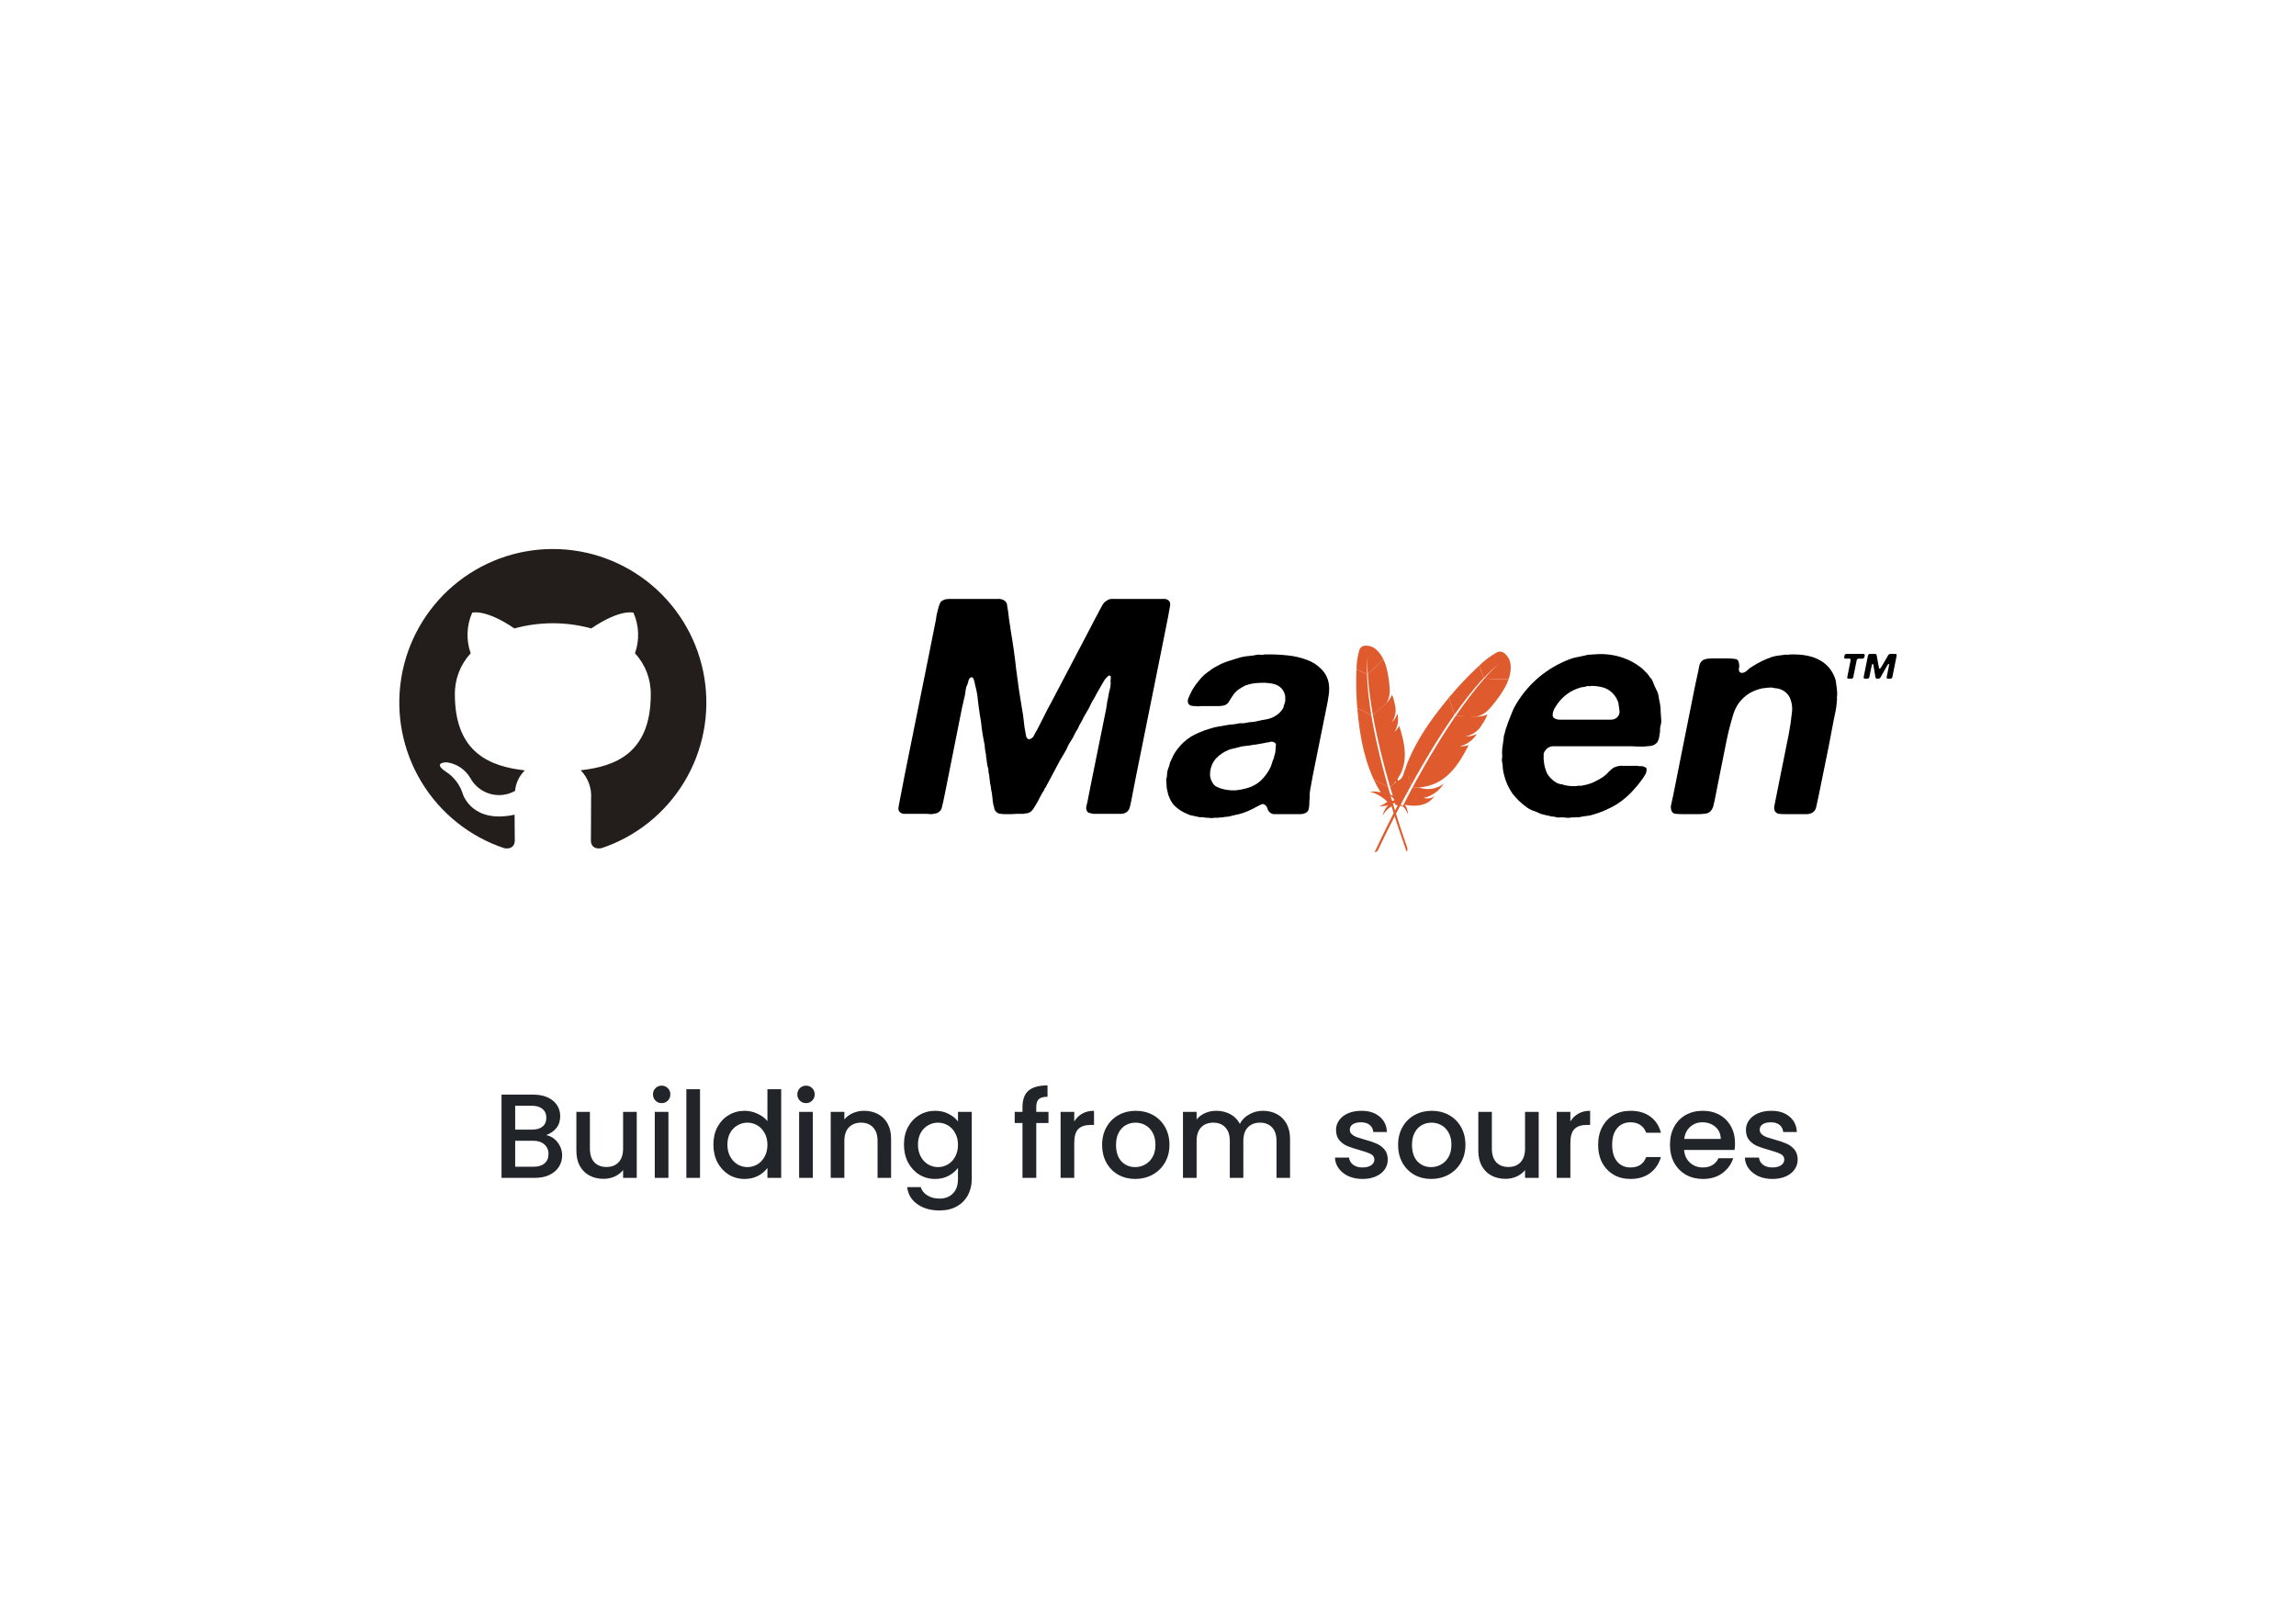 <svg width="230" height="160" viewBox="0 0 230 160" fill="none" xmlns="http://www.w3.org/2000/svg">
<g filter="url(#filter0_d)">
<rect x="20" y="10" width="190" height="120" rx="4" fill="none"/>
<path d="M54.704 103.716C55.152 103.796 55.532 104.032 55.844 104.424C56.156 104.816 56.312 105.26 56.312 105.756C56.312 106.18 56.2 106.564 55.976 106.908C55.76 107.244 55.444 107.512 55.028 107.712C54.612 107.904 54.128 108 53.576 108H50.24V99.66H53.42C53.988 99.66 54.476 99.756 54.884 99.948C55.292 100.14 55.6 100.4 55.808 100.728C56.016 101.048 56.12 101.408 56.12 101.808C56.12 102.288 55.992 102.688 55.736 103.008C55.48 103.328 55.136 103.564 54.704 103.716ZM51.608 103.164H53.3C53.748 103.164 54.096 103.064 54.344 102.864C54.6 102.656 54.728 102.36 54.728 101.976C54.728 101.6 54.6 101.308 54.344 101.1C54.096 100.884 53.748 100.776 53.3 100.776H51.608V103.164ZM53.456 106.884C53.92 106.884 54.284 106.772 54.548 106.548C54.812 106.324 54.944 106.012 54.944 105.612C54.944 105.204 54.804 104.88 54.524 104.64C54.244 104.4 53.872 104.28 53.408 104.28H51.608V106.884H53.456ZM63.786 101.388V108H62.418V107.22C62.202 107.492 61.918 107.708 61.566 107.868C61.222 108.02 60.854 108.096 60.462 108.096C59.942 108.096 59.474 107.988 59.058 107.772C58.65 107.556 58.326 107.236 58.086 106.812C57.854 106.388 57.738 105.876 57.738 105.276V101.388H59.094V105.072C59.094 105.664 59.242 106.12 59.538 106.44C59.834 106.752 60.238 106.908 60.75 106.908C61.262 106.908 61.666 106.752 61.962 106.44C62.266 106.12 62.418 105.664 62.418 105.072V101.388H63.786ZM66.287 100.512C66.039 100.512 65.831 100.428 65.663 100.26C65.495 100.092 65.411 99.884 65.411 99.636C65.411 99.388 65.495 99.18 65.663 99.012C65.831 98.844 66.039 98.76 66.287 98.76C66.527 98.76 66.731 98.844 66.899 99.012C67.067 99.18 67.151 99.388 67.151 99.636C67.151 99.884 67.067 100.092 66.899 100.26C66.731 100.428 66.527 100.512 66.287 100.512ZM66.959 101.388V108H65.591V101.388H66.959ZM70.124 99.12V108H68.755V99.12H70.124ZM71.463 104.664C71.463 104 71.6 103.412 71.871 102.9C72.151 102.388 72.528 101.992 72.999 101.712C73.48 101.424 74.011 101.28 74.596 101.28C75.028 101.28 75.451 101.376 75.868 101.568C76.291 101.752 76.627 102 76.876 102.312V99.12H78.255V108H76.876V107.004C76.651 107.324 76.34 107.588 75.939 107.796C75.547 108.004 75.096 108.108 74.584 108.108C74.007 108.108 73.48 107.964 72.999 107.676C72.528 107.38 72.151 106.972 71.871 106.452C71.6 105.924 71.463 105.328 71.463 104.664ZM76.876 104.688C76.876 104.232 76.779 103.836 76.588 103.5C76.403 103.164 76.159 102.908 75.856 102.732C75.552 102.556 75.224 102.468 74.871 102.468C74.519 102.468 74.192 102.556 73.888 102.732C73.584 102.9 73.335 103.152 73.144 103.488C72.96 103.816 72.868 104.208 72.868 104.664C72.868 105.12 72.96 105.52 73.144 105.864C73.335 106.208 73.584 106.472 73.888 106.656C74.2 106.832 74.528 106.92 74.871 106.92C75.224 106.92 75.552 106.832 75.856 106.656C76.159 106.48 76.403 106.224 76.588 105.888C76.779 105.544 76.876 105.144 76.876 104.688ZM80.748 100.512C80.5 100.512 80.292 100.428 80.124 100.26C79.956 100.092 79.872 99.884 79.872 99.636C79.872 99.388 79.956 99.18 80.124 99.012C80.292 98.844 80.5 98.76 80.748 98.76C80.988 98.76 81.192 98.844 81.36 99.012C81.528 99.18 81.612 99.388 81.612 99.636C81.612 99.884 81.528 100.092 81.36 100.26C81.192 100.428 80.988 100.512 80.748 100.512ZM81.42 101.388V108H80.052V101.388H81.42ZM86.552 101.28C87.072 101.28 87.536 101.388 87.944 101.604C88.36 101.82 88.684 102.14 88.916 102.564C89.148 102.988 89.264 103.5 89.264 104.1V108H87.908V104.304C87.908 103.712 87.76 103.26 87.464 102.948C87.168 102.628 86.764 102.468 86.252 102.468C85.74 102.468 85.332 102.628 85.028 102.948C84.732 103.26 84.584 103.712 84.584 104.304V108H83.216V101.388H84.584V102.144C84.808 101.872 85.092 101.66 85.436 101.508C85.788 101.356 86.16 101.28 86.552 101.28ZM93.673 101.28C94.185 101.28 94.637 101.384 95.029 101.592C95.429 101.792 95.741 102.044 95.965 102.348V101.388H97.345V108.108C97.345 108.716 97.217 109.256 96.961 109.728C96.705 110.208 96.333 110.584 95.845 110.856C95.365 111.128 94.789 111.264 94.117 111.264C93.221 111.264 92.477 111.052 91.885 110.628C91.293 110.212 90.957 109.644 90.877 108.924H92.233C92.337 109.268 92.557 109.544 92.893 109.752C93.237 109.968 93.645 110.076 94.117 110.076C94.669 110.076 95.113 109.908 95.449 109.572C95.793 109.236 95.965 108.748 95.965 108.108V107.004C95.733 107.316 95.417 107.58 95.017 107.796C94.625 108.004 94.177 108.108 93.673 108.108C93.097 108.108 92.569 107.964 92.089 107.676C91.617 107.38 91.241 106.972 90.961 106.452C90.689 105.924 90.553 105.328 90.553 104.664C90.553 104 90.689 103.412 90.961 102.9C91.241 102.388 91.617 101.992 92.089 101.712C92.569 101.424 93.097 101.28 93.673 101.28ZM95.965 104.688C95.965 104.232 95.869 103.836 95.677 103.5C95.493 103.164 95.249 102.908 94.945 102.732C94.641 102.556 94.313 102.468 93.961 102.468C93.609 102.468 93.281 102.556 92.977 102.732C92.673 102.9 92.425 103.152 92.233 103.488C92.049 103.816 91.957 104.208 91.957 104.664C91.957 105.12 92.049 105.52 92.233 105.864C92.425 106.208 92.673 106.472 92.977 106.656C93.289 106.832 93.617 106.92 93.961 106.92C94.313 106.92 94.641 106.832 94.945 106.656C95.249 106.48 95.493 106.224 95.677 105.888C95.869 105.544 95.965 105.144 95.965 104.688ZM105.031 102.504H103.807V108H102.427V102.504H101.647V101.388H102.427V100.92C102.427 100.16 102.627 99.608 103.027 99.264C103.435 98.912 104.071 98.736 104.935 98.736V99.876C104.519 99.876 104.227 99.956 104.059 100.116C103.891 100.268 103.807 100.536 103.807 100.92V101.388H105.031V102.504ZM107.612 102.348C107.812 102.012 108.076 101.752 108.404 101.568C108.74 101.376 109.136 101.28 109.592 101.28V102.696H109.244C108.708 102.696 108.3 102.832 108.02 103.104C107.748 103.376 107.612 103.848 107.612 104.52V108H106.244V101.388H107.612V102.348ZM113.717 108.108C113.093 108.108 112.529 107.968 112.025 107.688C111.521 107.4 111.125 107 110.837 106.488C110.549 105.968 110.405 105.368 110.405 104.688C110.405 104.016 110.553 103.42 110.849 102.9C111.145 102.38 111.549 101.98 112.061 101.7C112.573 101.42 113.145 101.28 113.777 101.28C114.409 101.28 114.981 101.42 115.493 101.7C116.005 101.98 116.409 102.38 116.705 102.9C117.001 103.42 117.149 104.016 117.149 104.688C117.149 105.36 116.997 105.956 116.693 106.476C116.389 106.996 115.973 107.4 115.445 107.688C114.925 107.968 114.349 108.108 113.717 108.108ZM113.717 106.92C114.069 106.92 114.397 106.836 114.701 106.668C115.013 106.5 115.265 106.248 115.457 105.912C115.649 105.576 115.745 105.168 115.745 104.688C115.745 104.208 115.653 103.804 115.469 103.476C115.285 103.14 115.041 102.888 114.737 102.72C114.433 102.552 114.105 102.468 113.753 102.468C113.401 102.468 113.073 102.552 112.769 102.72C112.473 102.888 112.237 103.14 112.061 103.476C111.885 103.804 111.797 104.208 111.797 104.688C111.797 105.4 111.977 105.952 112.337 106.344C112.705 106.728 113.165 106.92 113.717 106.92ZM126.506 101.28C127.026 101.28 127.49 101.388 127.898 101.604C128.314 101.82 128.638 102.14 128.87 102.564C129.11 102.988 129.23 103.5 129.23 104.1V108H127.874V104.304C127.874 103.712 127.726 103.26 127.43 102.948C127.134 102.628 126.73 102.468 126.218 102.468C125.706 102.468 125.298 102.628 124.994 102.948C124.698 103.26 124.55 103.712 124.55 104.304V108H123.194V104.304C123.194 103.712 123.046 103.26 122.75 102.948C122.454 102.628 122.05 102.468 121.538 102.468C121.026 102.468 120.618 102.628 120.314 102.948C120.018 103.26 119.87 103.712 119.87 104.304V108H118.502V101.388H119.87V102.144C120.094 101.872 120.378 101.66 120.722 101.508C121.066 101.356 121.434 101.28 121.826 101.28C122.354 101.28 122.826 101.392 123.242 101.616C123.658 101.84 123.978 102.164 124.202 102.588C124.402 102.188 124.714 101.872 125.138 101.64C125.562 101.4 126.018 101.28 126.506 101.28ZM136.488 108.108C135.968 108.108 135.5 108.016 135.084 107.832C134.676 107.64 134.352 107.384 134.112 107.064C133.872 106.736 133.744 106.372 133.728 105.972H135.144C135.168 106.252 135.3 106.488 135.54 106.68C135.788 106.864 136.096 106.956 136.464 106.956C136.848 106.956 137.144 106.884 137.352 106.74C137.568 106.588 137.676 106.396 137.676 106.164C137.676 105.916 137.556 105.732 137.316 105.612C137.084 105.492 136.712 105.36 136.2 105.216C135.704 105.08 135.3 104.948 134.988 104.82C134.676 104.692 134.404 104.496 134.172 104.232C133.948 103.968 133.836 103.62 133.836 103.188C133.836 102.836 133.94 102.516 134.148 102.228C134.356 101.932 134.652 101.7 135.036 101.532C135.428 101.364 135.876 101.28 136.38 101.28C137.132 101.28 137.736 101.472 138.192 101.856C138.656 102.232 138.904 102.748 138.936 103.404H137.568C137.544 103.108 137.424 102.872 137.208 102.696C136.992 102.52 136.7 102.432 136.332 102.432C135.972 102.432 135.696 102.5 135.504 102.636C135.312 102.772 135.216 102.952 135.216 103.176C135.216 103.352 135.28 103.5 135.408 103.62C135.536 103.74 135.692 103.836 135.876 103.908C136.06 103.972 136.332 104.056 136.692 104.16C137.172 104.288 137.564 104.42 137.868 104.556C138.18 104.684 138.448 104.876 138.672 105.132C138.896 105.388 139.012 105.728 139.02 106.152C139.02 106.528 138.916 106.864 138.708 107.16C138.5 107.456 138.204 107.688 137.82 107.856C137.444 108.024 137 108.108 136.488 108.108ZM143.366 108.108C142.742 108.108 142.178 107.968 141.674 107.688C141.17 107.4 140.774 107 140.486 106.488C140.198 105.968 140.054 105.368 140.054 104.688C140.054 104.016 140.202 103.42 140.498 102.9C140.794 102.38 141.198 101.98 141.71 101.7C142.222 101.42 142.794 101.28 143.426 101.28C144.058 101.28 144.63 101.42 145.142 101.7C145.654 101.98 146.058 102.38 146.354 102.9C146.65 103.42 146.798 104.016 146.798 104.688C146.798 105.36 146.646 105.956 146.342 106.476C146.038 106.996 145.622 107.4 145.094 107.688C144.574 107.968 143.998 108.108 143.366 108.108ZM143.366 106.92C143.718 106.92 144.046 106.836 144.35 106.668C144.662 106.5 144.914 106.248 145.106 105.912C145.298 105.576 145.394 105.168 145.394 104.688C145.394 104.208 145.302 103.804 145.118 103.476C144.934 103.14 144.69 102.888 144.386 102.72C144.082 102.552 143.754 102.468 143.402 102.468C143.05 102.468 142.722 102.552 142.418 102.72C142.122 102.888 141.886 103.14 141.71 103.476C141.534 103.804 141.446 104.208 141.446 104.688C141.446 105.4 141.626 105.952 141.986 106.344C142.354 106.728 142.814 106.92 143.366 106.92ZM154.138 101.388V108H152.77V107.22C152.554 107.492 152.27 107.708 151.918 107.868C151.574 108.02 151.206 108.096 150.814 108.096C150.294 108.096 149.826 107.988 149.41 107.772C149.002 107.556 148.678 107.236 148.438 106.812C148.206 106.388 148.09 105.876 148.09 105.276V101.388H149.446V105.072C149.446 105.664 149.594 106.12 149.89 106.44C150.186 106.752 150.59 106.908 151.102 106.908C151.614 106.908 152.018 106.752 152.314 106.44C152.618 106.12 152.77 105.664 152.77 105.072V101.388H154.138ZM157.311 102.348C157.511 102.012 157.775 101.752 158.103 101.568C158.439 101.376 158.835 101.28 159.291 101.28V102.696H158.943C158.407 102.696 157.999 102.832 157.719 103.104C157.447 103.376 157.311 103.848 157.311 104.52V108H155.943V101.388H157.311V102.348ZM160.092 104.688C160.092 104.008 160.228 103.412 160.5 102.9C160.78 102.38 161.164 101.98 161.652 101.7C162.14 101.42 162.7 101.28 163.332 101.28C164.132 101.28 164.792 101.472 165.312 101.856C165.84 102.232 166.196 102.772 166.38 103.476H164.904C164.784 103.148 164.592 102.892 164.328 102.708C164.064 102.524 163.732 102.432 163.332 102.432C162.772 102.432 162.324 102.632 161.988 103.032C161.66 103.424 161.496 103.976 161.496 104.688C161.496 105.4 161.66 105.956 161.988 106.356C162.324 106.756 162.772 106.956 163.332 106.956C164.124 106.956 164.648 106.608 164.904 105.912H166.38C166.188 106.584 165.828 107.12 165.3 107.52C164.772 107.912 164.116 108.108 163.332 108.108C162.7 108.108 162.14 107.968 161.652 107.688C161.164 107.4 160.78 107 160.5 106.488C160.228 105.968 160.092 105.368 160.092 104.688ZM173.804 104.532C173.804 104.78 173.788 105.004 173.756 105.204H168.704C168.744 105.732 168.94 106.156 169.292 106.476C169.644 106.796 170.076 106.956 170.588 106.956C171.324 106.956 171.844 106.648 172.148 106.032H173.624C173.424 106.64 173.06 107.14 172.532 107.532C172.012 107.916 171.364 108.108 170.588 108.108C169.956 108.108 169.388 107.968 168.884 107.688C168.388 107.4 167.996 107 167.708 106.488C167.428 105.968 167.288 105.368 167.288 104.688C167.288 104.008 167.424 103.412 167.696 102.9C167.976 102.38 168.364 101.98 168.86 101.7C169.364 101.42 169.94 101.28 170.588 101.28C171.212 101.28 171.768 101.416 172.256 101.688C172.744 101.96 173.124 102.344 173.396 102.84C173.668 103.328 173.804 103.892 173.804 104.532ZM172.376 104.1C172.368 103.596 172.188 103.192 171.836 102.888C171.484 102.584 171.048 102.432 170.528 102.432C170.056 102.432 169.652 102.584 169.316 102.888C168.98 103.184 168.78 103.588 168.716 104.1H172.376ZM177.55 108.108C177.03 108.108 176.562 108.016 176.146 107.832C175.738 107.64 175.414 107.384 175.174 107.064C174.934 106.736 174.806 106.372 174.79 105.972H176.206C176.23 106.252 176.362 106.488 176.602 106.68C176.85 106.864 177.158 106.956 177.526 106.956C177.91 106.956 178.206 106.884 178.414 106.74C178.63 106.588 178.738 106.396 178.738 106.164C178.738 105.916 178.618 105.732 178.378 105.612C178.146 105.492 177.774 105.36 177.262 105.216C176.766 105.08 176.362 104.948 176.05 104.82C175.738 104.692 175.466 104.496 175.234 104.232C175.01 103.968 174.898 103.62 174.898 103.188C174.898 102.836 175.002 102.516 175.21 102.228C175.418 101.932 175.714 101.7 176.098 101.532C176.49 101.364 176.938 101.28 177.442 101.28C178.194 101.28 178.798 101.472 179.254 101.856C179.718 102.232 179.966 102.748 179.998 103.404H178.63C178.606 103.108 178.486 102.872 178.27 102.696C178.054 102.52 177.762 102.432 177.394 102.432C177.034 102.432 176.758 102.5 176.566 102.636C176.374 102.772 176.278 102.952 176.278 103.176C176.278 103.352 176.342 103.5 176.47 103.62C176.598 103.74 176.754 103.836 176.938 103.908C177.122 103.972 177.394 104.056 177.754 104.16C178.234 104.288 178.626 104.42 178.93 104.556C179.242 104.684 179.51 104.876 179.734 105.132C179.958 105.388 180.074 105.728 180.082 106.152C180.082 106.528 179.978 106.864 179.77 107.16C179.562 107.456 179.266 107.688 178.882 107.856C178.506 108.024 178.062 108.108 177.55 108.108Z" fill="#212529"/>
<g clip-path="url(#clip0)">
<path fill-rule="evenodd" clip-rule="evenodd" d="M55.379 45C51.727 45.001 48.194 46.301 45.413 48.668C42.631 51.035 40.783 54.314 40.198 57.919C39.614 61.524 40.331 65.22 42.222 68.344C44.113 71.469 47.053 73.819 50.518 74.974C51.287 75.115 51.568 74.64 51.568 74.232C51.568 73.867 51.555 72.9 51.547 71.616C47.269 72.546 46.367 69.555 46.367 69.555C46.084 68.625 45.478 67.827 44.659 67.305C43.263 66.351 44.764 66.37 44.764 66.37C45.252 66.438 45.718 66.615 46.126 66.89C46.534 67.165 46.874 67.529 47.12 67.955C47.329 68.335 47.61 68.669 47.949 68.939C48.287 69.209 48.675 69.409 49.092 69.528C49.508 69.647 49.944 69.682 50.373 69.631C50.803 69.581 51.219 69.445 51.596 69.233C51.666 68.453 52.013 67.724 52.573 67.177C49.157 66.789 45.567 65.469 45.567 59.576C45.545 58.048 46.112 56.57 47.15 55.449C46.681 54.122 46.735 52.667 47.301 51.379C47.301 51.379 48.592 50.965 51.53 52.955C54.051 52.265 56.711 52.265 59.231 52.955C62.167 50.965 63.456 51.379 63.456 51.379C64.024 52.666 64.079 54.122 63.609 55.449C64.648 56.57 65.214 58.048 65.19 59.576C65.19 65.484 61.594 66.784 58.168 67.165C58.535 67.538 58.818 67.985 58.998 68.476C59.178 68.967 59.251 69.491 59.212 70.013C59.212 72.069 59.193 73.728 59.193 74.232C59.193 74.644 59.47 75.122 60.251 74.972C63.714 73.815 66.653 71.464 68.542 68.338C70.431 65.213 71.146 61.518 70.56 57.914C69.974 54.31 68.125 51.032 65.344 48.666C62.563 46.3 59.03 45 55.379 45V45Z" fill="#231E1B"/>
</g>
<g clip-path="url(#clip1)">
<path d="M136.184 55.075C135.994 55.712 135.895 56.373 135.89 57.039L136.946 57.55C136.926 56.922 136.952 56.294 137.021 55.67C137.025 55.627 137.029 55.602 137.029 55.602C137.028 55.625 137.022 55.647 137.021 55.67C136.971 56.287 136.969 56.907 137.016 57.525C137.563 57.06 138.085 56.567 138.58 56.048C138.054 54.974 137.4 54.787 137.4 54.787C137.4 54.787 136.465 54.41 136.184 55.075Z" fill="#DF5A2C"/>
<path d="M138.929 60.391C138.931 60.39 138.932 60.389 138.933 60.388C138.935 60.386 138.935 60.384 138.936 60.382L138.876 60.435C138.875 60.44 138.87 60.444 138.869 60.449C138.89 60.429 138.911 60.409 138.929 60.391Z" fill="#DF5A2C"/>
<path d="M139.575 62.217C139.547 62.251 139.513 62.285 139.48 62.318C139.513 62.285 139.547 62.251 139.575 62.217Z" fill="#DF5A2C"/>
<path d="M139.843 63.182C139.793 63.236 139.742 63.287 139.691 63.338C139.717 63.314 139.745 63.285 139.77 63.258C139.795 63.234 139.82 63.209 139.843 63.182Z" fill="#DF5A2C"/>
<path opacity="0.35" d="M139.843 63.182C139.793 63.236 139.742 63.287 139.691 63.338C139.717 63.314 139.745 63.285 139.77 63.258C139.795 63.234 139.82 63.209 139.843 63.182Z" fill="#DF5A2C"/>
<path d="M139.456 62.34C139.465 62.334 139.471 62.324 139.48 62.318C139.513 62.285 139.547 62.251 139.575 62.217C139.538 62.258 139.496 62.297 139.456 62.34H139.456Z" fill="#DF5A2C"/>
<path opacity="0.35" d="M139.456 62.34C139.465 62.334 139.471 62.324 139.48 62.318C139.513 62.285 139.547 62.251 139.575 62.217C139.538 62.258 139.496 62.297 139.456 62.34H139.456Z" fill="#DF5A2C"/>
<path d="M137.222 60.666C137.173 60.314 137.129 59.969 137.088 59.629C137.047 59.276 137.016 58.93 136.992 58.588C136.99 58.567 136.988 58.546 136.988 58.528C136.965 58.194 136.948 57.868 136.941 57.549L135.887 57.041C135.885 57.105 135.88 57.17 135.877 57.239C135.867 57.492 135.859 57.76 135.857 58.042C135.854 58.36 135.857 58.691 135.863 59.038C135.87 59.358 135.883 59.691 135.901 60.029C135.918 60.319 135.937 60.612 135.96 60.911C135.961 60.924 135.962 60.932 135.963 60.944L137.372 61.658C137.323 61.325 137.271 60.994 137.222 60.666Z" fill="#DF5A2C"/>
<path d="M139.304 69C139.382 69.264 139.461 69.535 139.547 69.81C139.549 69.813 139.548 69.818 139.55 69.821C139.562 69.861 139.572 69.898 139.586 69.936C139.642 70.122 139.697 70.287 139.813 70.664C140.096 70.647 140.378 70.714 140.623 70.858C140.431 70.623 140.154 70.472 139.853 70.439C140.716 69.864 141.284 69.122 141.204 68.237C141.196 68.159 141.185 68.078 141.169 67.996C141.161 68.176 141.103 68.35 141.004 68.5C140.904 68.65 140.765 68.77 140.602 68.848L140.6 68.85L140.602 68.848C140.944 68.33 141.103 67.712 141.054 67.093C141.042 66.95 141.025 66.799 140.998 66.636C140.957 67.027 140.815 67.401 140.585 67.72C140.355 68.039 140.046 68.293 139.688 68.456L139.26 68.85C139.276 68.901 139.289 68.949 139.304 69Z" fill="#DF5A2C"/>
<path d="M138.755 67.797C138.665 67.463 138.576 67.123 138.485 66.781C138.399 66.452 138.316 66.121 138.235 65.786C138.153 65.45 138.074 65.112 137.995 64.774C137.914 64.428 137.839 64.083 137.767 63.736C137.693 63.394 137.626 63.047 137.558 62.706C137.533 62.581 137.511 62.46 137.489 62.333C137.45 62.122 137.413 61.909 137.377 61.695C137.373 61.684 137.373 61.671 137.369 61.661L135.968 60.945C135.971 60.968 135.973 60.99 135.973 61.013C136.001 61.33 136.029 61.653 136.066 61.976C136.103 62.305 136.145 62.635 136.193 62.968C136.235 63.249 136.28 63.528 136.326 63.81C136.336 63.865 136.347 63.923 136.357 63.979C136.421 64.327 136.49 64.664 136.565 64.978C136.649 65.335 136.739 65.669 136.829 65.981C136.89 66.185 136.95 66.381 137.011 66.568C137.064 66.725 137.122 66.882 137.178 67.037C137.312 67.402 137.46 67.755 137.62 68.101L139.037 68.818C138.961 68.558 138.891 68.293 138.815 68.025C138.795 67.95 138.776 67.875 138.755 67.797Z" fill="#DF5A2C"/>
<path d="M137.642 68.147C137.834 68.562 138.051 68.963 138.293 69.351C138.302 69.362 138.31 69.379 138.318 69.39C137.967 69.294 137.6 69.266 137.238 69.307C137.896 69.49 138.495 69.839 138.978 70.32C138.744 70.526 138.461 70.668 138.156 70.733C138.458 70.783 138.769 70.756 139.058 70.653C138.78 70.953 138.59 71.323 138.509 71.724C138.709 71.33 139.018 71.002 139.4 70.78C139.826 72.19 140.338 73.718 140.905 75.322C140.948 75.266 140.977 75.2 140.989 75.13C141.001 75.06 140.995 74.988 140.972 74.921C140.867 74.633 140.192 72.726 139.422 70.137C139.4 70.064 139.381 69.99 139.356 69.914C139.349 69.892 139.345 69.874 139.338 69.852C139.259 69.581 139.178 69.302 139.097 69.015C139.079 68.948 139.06 68.886 139.042 68.819L139.04 68.816L137.623 68.099C137.628 68.115 137.634 68.132 137.642 68.147Z" fill="#DF5A2C"/>
<path d="M137.537 61.689C137.545 61.736 137.554 61.779 137.562 61.826C137.589 61.966 137.614 62.109 137.643 62.252C137.673 62.408 137.705 62.567 137.736 62.73C137.752 62.812 137.768 62.894 137.785 62.979C137.837 63.231 137.892 63.488 137.949 63.753C138.019 64.08 138.096 64.415 138.179 64.764C138.256 65.094 138.339 65.437 138.427 65.787C138.512 66.121 138.598 66.462 138.692 66.816C138.775 67.128 138.865 67.45 138.955 67.779C138.958 67.795 138.966 67.812 138.968 67.828C139.06 68.152 139.154 68.487 139.253 68.828C139.254 68.836 139.256 68.843 139.26 68.85L139.688 68.456C139.677 68.46 139.668 68.466 139.654 68.472C140.235 67.833 140.6 67.027 140.695 66.168C140.741 65.741 140.737 65.31 140.682 64.883C140.637 64.513 140.568 64.146 140.476 63.785C140.392 63.446 140.288 63.086 140.162 62.708C140.075 62.878 139.965 63.037 139.836 63.178L139.762 63.259C139.737 63.286 139.71 63.31 139.683 63.34C140.022 62.785 140.133 62.12 139.99 61.486C139.895 61.754 139.751 62.002 139.567 62.219C139.539 62.253 139.505 62.286 139.472 62.319C139.463 62.326 139.457 62.335 139.445 62.343C139.562 62.155 139.654 61.953 139.72 61.742C139.733 61.7 139.744 61.658 139.752 61.616C139.767 61.551 139.777 61.486 139.787 61.421C139.791 61.378 139.797 61.338 139.801 61.295C139.809 61.193 139.809 61.091 139.799 60.989C139.797 60.956 139.796 60.925 139.791 60.893C139.783 60.846 139.777 60.801 139.768 60.759C139.734 60.561 139.697 60.389 139.658 60.239C139.639 60.164 139.621 60.097 139.602 60.035C139.593 60.011 139.589 59.987 139.58 59.963C139.557 59.895 139.538 59.833 139.518 59.781C139.495 59.72 139.469 59.661 139.44 59.603C139.433 59.632 139.423 59.661 139.409 59.688C139.285 59.941 139.123 60.174 138.928 60.378L139.322 60.018L138.928 60.378C138.927 60.379 138.925 60.381 138.924 60.382C138.923 60.384 138.922 60.386 138.922 60.388C138.901 60.407 138.882 60.427 138.864 60.448C138.865 60.443 138.87 60.439 138.871 60.434L137.525 61.667C137.536 61.676 137.538 61.684 137.537 61.689Z" fill="#DF5A2C"/>
<path d="M137.016 57.525C137.032 57.82 137.058 58.152 137.092 58.519C137.092 58.538 137.095 58.557 137.098 58.576C137.129 58.897 137.168 59.241 137.218 59.618C137.261 59.943 137.308 60.286 137.367 60.657C137.415 60.978 137.474 61.312 137.535 61.668L138.881 60.435C139.11 60.071 139.228 59.648 139.219 59.217C139.218 59.112 139.212 59.001 139.203 58.886C139.181 58.53 139.14 58.176 139.082 57.824C139.032 57.503 138.965 57.185 138.881 56.872C138.838 56.708 138.787 56.547 138.727 56.389C138.679 56.269 138.629 56.158 138.579 56.053C138.083 56.569 137.561 57.061 137.016 57.525Z" fill="#DF5A2C"/>
<path d="M139.772 63.261C139.747 63.288 139.72 63.312 139.693 63.341C139.717 63.313 139.744 63.286 139.772 63.261Z" fill="#DF5A2C"/>
<path opacity="0.35" d="M139.772 63.261C139.747 63.288 139.72 63.312 139.693 63.341C139.717 63.313 139.744 63.286 139.772 63.261Z" fill="#DF5A2C"/>
<path d="M139.772 63.261C139.747 63.288 139.72 63.312 139.693 63.341C139.717 63.313 139.744 63.286 139.772 63.261Z" fill="#DF5A2C"/>
<path d="M139.453 62.342C139.462 62.336 139.468 62.327 139.48 62.318C139.471 62.324 139.465 62.334 139.453 62.342Z" fill="#DF5A2C"/>
<path opacity="0.35" d="M139.453 62.342C139.462 62.336 139.468 62.327 139.48 62.318C139.471 62.324 139.465 62.334 139.453 62.342Z" fill="#DF5A2C"/>
<path d="M139.453 62.342C139.462 62.336 139.468 62.327 139.48 62.318C139.471 62.324 139.465 62.334 139.453 62.342Z" fill="#DF5A2C"/>
<path d="M95.025 50H99.954C100.214 49.974 100.474 50.05 100.68 50.212C100.743 50.269 100.795 50.339 100.831 50.417C100.868 50.495 100.888 50.579 100.891 50.665C100.912 50.848 100.942 51.03 100.982 51.21C101.022 51.532 101.063 51.865 101.103 52.208C101.163 52.53 101.214 52.863 101.254 53.205C101.476 54.475 101.657 55.766 101.798 57.076C101.96 58.386 102.151 59.687 102.373 60.977C102.455 61.387 102.515 61.801 102.554 62.217C102.594 62.633 102.654 63.047 102.736 63.457L102.796 63.759C102.814 63.856 102.868 63.942 102.948 64.001C102.981 64.016 103.011 64.037 103.038 64.061C103.064 64.07 103.091 64.072 103.118 64.067C103.145 64.062 103.169 64.049 103.189 64.031C103.278 64.004 103.359 63.957 103.427 63.894C103.495 63.831 103.548 63.754 103.583 63.668C103.683 63.467 103.784 63.285 103.885 63.124C104.127 62.66 104.359 62.207 104.58 61.763C104.802 61.3 105.044 60.836 105.306 60.372L107.242 56.683C107.907 55.433 108.562 54.183 109.207 52.933C109.368 52.611 109.53 52.298 109.691 51.996C109.872 51.673 110.044 51.351 110.205 51.028C110.286 50.867 110.376 50.706 110.477 50.544C110.582 50.379 110.728 50.244 110.901 50.151C111.041 50.05 111.211 49.997 111.384 50H116.586C116.737 49.984 116.889 50.028 117.009 50.121C117.21 50.242 117.271 50.474 117.19 50.816C117.13 51.139 117.069 51.472 117.009 51.814L116.102 56.35L113.834 67.599L113.32 70.23C113.279 70.452 113.229 70.674 113.168 70.895C113.122 71.076 113.015 71.237 112.866 71.349C112.723 71.451 112.557 71.513 112.382 71.531H109.509C109.38 71.493 109.249 71.463 109.116 71.44C109.062 71.426 109.012 71.4 108.97 71.363C108.928 71.326 108.895 71.28 108.874 71.228C108.811 71.108 108.789 70.969 108.814 70.835C108.854 70.674 108.895 70.502 108.935 70.321L109.237 68.779L110.81 61.007C110.85 60.725 110.89 60.463 110.931 60.221C110.991 59.959 111.042 59.697 111.082 59.435L111.203 58.951C111.242 58.782 111.262 58.61 111.263 58.437C111.243 58.286 111.243 58.134 111.263 57.983C111.304 57.822 111.273 57.721 111.173 57.681C111.147 57.67 111.119 57.667 111.092 57.673C111.065 57.678 111.041 57.691 111.021 57.711L110.931 57.802C110.825 57.888 110.733 57.99 110.659 58.104L110.477 58.407C110.296 58.709 110.114 59.022 109.933 59.344C109.772 59.667 109.59 59.989 109.389 60.312L109.207 60.675C109.163 60.803 109.102 60.925 109.026 61.037C108.864 61.3 108.713 61.562 108.572 61.824C108.447 62.094 108.305 62.356 108.149 62.61C108.107 62.675 108.076 62.746 108.058 62.822C108.036 62.886 108.005 62.947 107.967 63.003C107.845 63.187 107.733 63.379 107.635 63.578C107.547 63.791 107.436 63.994 107.302 64.182C107.179 64.367 107.068 64.559 106.969 64.757C106.885 64.966 106.784 65.168 106.667 65.362C106.304 65.946 105.971 66.541 105.669 67.146C105.367 67.73 105.054 68.315 104.732 68.9C104.678 68.95 104.636 69.012 104.611 69.081C104.608 69.116 104.599 69.15 104.584 69.181C104.568 69.212 104.546 69.24 104.52 69.263C104.377 69.487 104.246 69.72 104.127 69.958C104.022 70.188 103.9 70.41 103.764 70.623C103.683 70.764 103.603 70.895 103.522 71.016C103.447 71.131 103.356 71.233 103.25 71.319C103.15 71.39 103.037 71.442 102.917 71.47C102.784 71.475 102.652 71.495 102.524 71.531H101.829C101.688 71.531 101.516 71.541 101.315 71.561H100.74C100.568 71.561 100.397 71.551 100.226 71.531C100.105 71.526 99.989 71.484 99.893 71.41C99.769 71.33 99.674 71.214 99.621 71.077C99.595 70.912 99.555 70.751 99.5 70.593C99.46 70.351 99.43 70.109 99.409 69.867C99.391 69.612 99.35 69.359 99.288 69.111L99.258 68.839C99.197 68.591 99.156 68.338 99.137 68.083C99.12 67.818 99.079 67.555 99.016 67.297V67.146C99.016 67.084 99.006 67.023 98.986 66.964C98.925 66.778 98.884 66.585 98.865 66.39C98.845 66.188 98.815 65.987 98.775 65.785V65.634C98.776 65.582 98.766 65.53 98.744 65.483C98.704 65.281 98.674 65.079 98.653 64.878C98.653 64.673 98.622 64.469 98.563 64.273C98.482 63.87 98.412 63.447 98.351 63.003C98.311 62.559 98.25 62.126 98.17 61.703C98.089 61.199 98.019 60.685 97.958 60.16C97.92 59.648 97.829 59.142 97.686 58.648C97.657 58.41 97.596 58.176 97.504 57.953C97.469 57.916 97.428 57.886 97.383 57.862C97.363 57.822 97.323 57.822 97.263 57.862C97.203 57.892 97.15 57.935 97.108 57.987C97.067 58.039 97.037 58.1 97.021 58.165C96.999 58.31 96.958 58.453 96.9 58.588C96.82 58.728 96.768 58.882 96.748 59.042C96.728 59.183 96.708 59.334 96.688 59.495C96.648 59.717 96.597 59.939 96.537 60.16C96.496 60.382 96.446 60.604 96.385 60.826L94.783 68.869L94.481 70.351L94.359 70.835C94.346 70.983 94.282 71.122 94.178 71.228C94.115 71.305 94.037 71.369 93.948 71.416C93.86 71.463 93.763 71.492 93.664 71.5C93.516 71.541 93.364 71.562 93.21 71.561C93.05 71.541 92.888 71.531 92.727 71.531H90.549C90.391 71.521 90.242 71.457 90.126 71.349C90.073 71.288 90.034 71.215 90.013 71.136C89.992 71.058 89.989 70.975 90.005 70.895L90.126 70.23L90.64 67.569L92.908 56.32L93.755 52.087C93.775 51.966 93.795 51.825 93.815 51.663C93.856 51.482 93.896 51.31 93.936 51.149C93.977 50.988 94.017 50.837 94.057 50.696C94.118 50.534 94.168 50.413 94.208 50.333C94.354 50.178 94.544 50.072 94.753 50.03C94.813 50.01 94.853 50.01 94.874 50.03C94.925 50.028 94.976 50.018 95.025 50Z" fill="black"/>
<path d="M131.169 70.351C131.169 70.574 131.148 70.797 131.108 71.016C131.092 71.121 131.046 71.219 130.977 71.3C130.907 71.38 130.817 71.439 130.715 71.47C130.572 71.531 130.417 71.562 130.261 71.561H127.6C127.466 71.552 127.338 71.499 127.238 71.409C127.119 71.332 127.033 71.214 126.996 71.077C126.963 70.929 126.889 70.793 126.784 70.684C126.741 70.642 126.69 70.611 126.633 70.593C126.603 70.571 126.568 70.557 126.531 70.552C126.494 70.546 126.456 70.55 126.421 70.563C126.305 70.601 126.193 70.652 126.088 70.714C125.992 70.772 125.891 70.823 125.786 70.865C125.662 70.948 125.53 71.019 125.393 71.077C125.272 71.137 125.141 71.198 125 71.258C124.715 71.38 124.422 71.481 124.123 71.561C123.82 71.621 123.518 71.692 123.216 71.772C123.068 71.811 122.915 71.831 122.762 71.833C122.641 71.853 122.51 71.873 122.369 71.893H122.188C122.129 71.913 122.068 71.923 122.006 71.924H121.673C121.474 71.964 121.268 71.964 121.069 71.924H120.797C120.659 71.884 120.516 71.863 120.373 71.863C120.252 71.883 120.127 71.873 120.01 71.833L119.466 71.712C119.296 71.695 119.131 71.644 118.982 71.561C118.486 71.37 118.034 71.082 117.652 70.714C117.291 70.315 117.05 69.823 116.956 69.293C116.914 69.144 116.884 68.993 116.865 68.839C116.865 68.667 116.855 68.496 116.835 68.325C116.815 68.225 116.815 68.123 116.835 68.023C116.874 67.927 116.895 67.824 116.896 67.72C116.896 67.66 116.906 67.539 116.926 67.357C116.949 67.212 116.99 67.07 117.047 66.934C117.117 66.769 117.168 66.597 117.198 66.42L117.5 65.755C117.61 65.531 117.742 65.318 117.894 65.12C118.278 64.59 118.761 64.138 119.315 63.789C119.905 63.45 120.534 63.186 121.19 63.003C121.464 62.904 121.748 62.833 122.036 62.791C122.319 62.751 122.611 62.701 122.913 62.64C123.081 62.599 123.254 62.579 123.427 62.58C123.62 62.561 123.812 62.531 124.002 62.489C124.139 62.449 124.284 62.438 124.425 62.459C124.588 62.456 124.75 62.436 124.909 62.398C125.047 62.358 125.189 62.338 125.332 62.338C125.486 62.336 125.638 62.316 125.786 62.277C126.23 62.176 126.633 62.096 126.996 62.035C127.397 61.945 127.771 61.758 128.084 61.491C128.279 61.318 128.442 61.114 128.568 60.886C128.586 60.838 128.596 60.787 128.598 60.735C128.599 60.693 128.609 60.651 128.629 60.614C128.65 60.589 128.667 60.561 128.677 60.529C128.687 60.498 128.692 60.465 128.689 60.433C128.703 60.37 128.723 60.309 128.749 60.251V59.798C128.719 59.513 128.605 59.243 128.423 59.023C128.24 58.802 127.996 58.64 127.721 58.558C127.516 58.489 127.303 58.448 127.086 58.437C126.836 58.396 126.583 58.386 126.33 58.407C126.067 58.407 125.804 58.427 125.544 58.467C125.329 58.501 125.117 58.551 124.909 58.618C124.769 58.658 124.637 58.719 124.516 58.8C124.391 58.863 124.27 58.933 124.153 59.011C124.012 59.109 123.88 59.221 123.76 59.344C123.639 59.458 123.537 59.591 123.458 59.737C123.327 59.922 123.206 60.114 123.095 60.312C123.04 60.405 122.965 60.486 122.877 60.548C122.788 60.611 122.687 60.654 122.581 60.675C122.412 60.716 122.24 60.736 122.067 60.735H120.373C120.262 60.736 120.15 60.746 120.041 60.765C119.959 60.768 119.877 60.758 119.799 60.735H119.526C119.479 60.713 119.427 60.703 119.375 60.705C119.347 60.706 119.319 60.701 119.293 60.69C119.267 60.68 119.244 60.664 119.224 60.644C119.083 60.604 119.002 60.473 118.982 60.251C118.983 60.147 119.003 60.045 119.043 59.949C119.083 59.848 119.123 59.757 119.164 59.677C119.264 59.455 119.365 59.253 119.466 59.072C119.578 58.884 119.699 58.703 119.829 58.528L120.071 58.225L120.313 57.923C120.531 57.686 120.775 57.473 121.038 57.288C121.119 57.254 121.192 57.202 121.25 57.136C121.371 57.056 121.472 56.985 121.552 56.925C121.653 56.864 121.764 56.804 121.885 56.743C122.257 56.527 122.653 56.354 123.064 56.229C123.488 56.088 123.911 55.957 124.335 55.836C124.593 55.776 124.856 55.736 125.121 55.715C125.395 55.693 125.668 55.653 125.937 55.594C126.057 55.574 126.18 55.574 126.3 55.594C126.411 55.621 126.528 55.61 126.633 55.564C127.41 55.542 128.188 55.572 128.961 55.655C129.634 55.718 130.295 55.871 130.927 56.108C131.463 56.299 131.949 56.609 132.348 57.016C132.742 57.399 133.006 57.896 133.104 58.437C133.165 58.828 133.165 59.225 133.104 59.616C133.043 60.06 132.963 60.513 132.862 60.977L131.501 67.72C131.441 68.103 131.37 68.496 131.29 68.9C131.212 69.247 131.181 69.603 131.199 69.958C131.197 70.03 131.187 70.101 131.169 70.17V70.351ZM127.661 65.694C127.703 65.587 127.733 65.475 127.752 65.362C127.77 65.242 127.78 65.12 127.782 64.999C127.781 64.887 127.791 64.776 127.812 64.666C127.824 64.621 127.821 64.574 127.805 64.531C127.789 64.488 127.759 64.45 127.721 64.424C127.601 64.331 127.449 64.287 127.298 64.303C127.217 64.323 127.147 64.344 127.086 64.364C127.005 64.366 126.924 64.376 126.844 64.394C126.696 64.436 126.544 64.466 126.391 64.485C126.23 64.505 126.058 64.535 125.877 64.575C125.788 64.599 125.696 64.609 125.605 64.606C125.335 64.664 125.063 64.705 124.788 64.727C124.521 64.748 124.258 64.798 124.002 64.878L123.518 64.999C123.372 65.02 123.23 65.061 123.095 65.12C122.629 65.302 122.207 65.581 121.855 65.936C121.47 66.349 121.245 66.885 121.22 67.448C121.189 67.743 121.252 68.039 121.401 68.295C121.498 68.534 121.682 68.729 121.915 68.839C122.195 68.966 122.49 69.057 122.792 69.111C123.131 69.173 123.477 69.193 123.82 69.172C124.189 69.134 124.553 69.064 124.909 68.96C125.427 68.824 125.904 68.565 126.3 68.204C126.698 67.821 127.026 67.37 127.268 66.874C127.327 66.736 127.378 66.594 127.419 66.45C127.462 66.283 127.522 66.121 127.6 65.966L127.661 65.694Z" fill="black"/>
<path d="M166.239 63.608C166.233 63.795 166.192 63.98 166.118 64.152C166.068 64.315 165.96 64.455 165.815 64.545C165.68 64.64 165.525 64.702 165.362 64.727C165.16 64.747 164.938 64.767 164.697 64.787H164.001C163.779 64.767 163.578 64.757 163.396 64.757H155.594C155.481 64.755 155.368 64.776 155.262 64.817C155.123 64.868 154.999 64.951 154.899 65.059C154.832 65.135 154.771 65.216 154.717 65.301C154.66 65.392 154.629 65.496 154.627 65.604C154.647 65.724 154.647 65.846 154.627 65.966C154.628 66.078 154.638 66.189 154.657 66.299C154.699 66.718 154.812 67.127 154.99 67.509C155.192 67.833 155.46 68.111 155.776 68.325C155.912 68.424 156.066 68.496 156.229 68.537C156.405 68.556 156.578 68.596 156.744 68.658C156.952 68.705 157.165 68.735 157.379 68.749C157.631 68.77 157.885 68.76 158.135 68.718H158.407C158.608 68.678 158.8 68.638 158.981 68.597L159.526 68.416C159.747 68.315 159.999 68.184 160.282 68.023C160.523 67.891 160.747 67.728 160.947 67.539C161.068 67.398 161.199 67.266 161.34 67.146C161.468 67.013 161.622 66.91 161.794 66.843C162.041 66.738 162.312 66.697 162.58 66.722C162.902 66.722 163.195 66.722 163.457 66.722C163.578 66.722 163.699 66.722 163.82 66.722C163.941 66.701 164.066 66.711 164.182 66.753H164.485C164.625 66.776 164.758 66.828 164.878 66.904C164.938 66.944 164.959 67.035 164.938 67.176C164.942 67.303 164.911 67.428 164.848 67.539C164.698 67.805 164.526 68.058 164.334 68.295C164.164 68.526 163.983 68.748 163.789 68.96C163.271 69.585 162.659 70.126 161.975 70.563C161.246 71.004 160.463 71.349 159.647 71.591C159.421 71.668 159.188 71.719 158.951 71.742C158.707 71.766 158.464 71.806 158.225 71.863C158.136 71.883 158.043 71.883 157.953 71.863C157.872 71.863 157.79 71.873 157.711 71.893H157.379C157.262 71.933 157.137 71.944 157.016 71.924C156.904 71.924 156.793 71.914 156.683 71.893C156.543 71.873 156.4 71.873 156.26 71.893C156.128 71.913 155.994 71.902 155.867 71.863C155.761 71.822 155.648 71.801 155.534 71.803C155.43 71.806 155.326 71.785 155.232 71.742C155.01 71.702 154.788 71.651 154.566 71.591C154.374 71.554 154.189 71.482 154.022 71.379C153.82 71.299 153.629 71.228 153.447 71.168C153.277 71.093 153.115 71.002 152.964 70.895C152.414 70.506 151.924 70.037 151.512 69.504C151.118 68.936 150.831 68.301 150.665 67.63C150.606 67.412 150.565 67.189 150.544 66.964C150.544 66.72 150.514 66.476 150.454 66.239V66.027C150.474 65.948 150.484 65.867 150.484 65.785C150.464 65.523 150.464 65.26 150.484 64.999L150.605 64.152C150.626 64.042 150.636 63.931 150.635 63.819C150.653 63.706 150.684 63.594 150.726 63.487L150.817 63.124L151.059 62.398C151.2 62.056 151.331 61.723 151.452 61.4C151.57 61.083 151.722 60.779 151.905 60.493C153.127 58.453 155.003 56.887 157.227 56.048C157.519 55.93 157.823 55.849 158.135 55.806C158.437 55.745 158.76 55.675 159.102 55.594C159.253 55.575 159.404 55.565 159.556 55.564C159.707 55.563 159.859 55.553 160.009 55.534C160.881 55.49 161.754 55.614 162.58 55.897C163.225 56.117 163.828 56.444 164.364 56.864C164.529 56.989 164.681 57.131 164.817 57.288C164.97 57.419 165.103 57.572 165.211 57.741C165.252 57.843 165.327 57.929 165.422 57.983C165.544 58.206 165.645 58.438 165.725 58.679C165.825 58.901 165.936 59.132 166.057 59.374C166.119 59.561 166.159 59.753 166.178 59.949C166.219 60.13 166.259 60.332 166.299 60.554C166.34 60.824 166.36 61.097 166.36 61.37C166.38 61.652 166.4 61.934 166.42 62.217C166.416 62.402 166.386 62.585 166.329 62.761C166.29 62.929 166.28 63.103 166.299 63.275L166.239 63.608ZM162.035 61.824C162.124 61.727 162.187 61.611 162.219 61.484C162.25 61.357 162.25 61.224 162.217 61.098C162.177 60.795 162.146 60.574 162.126 60.433C161.978 59.934 161.67 59.499 161.249 59.193C160.846 58.89 160.231 58.729 159.405 58.709C159.374 58.729 159.339 58.742 159.302 58.747C159.266 58.753 159.228 58.75 159.193 58.739C159.124 58.719 159.05 58.719 158.981 58.739C158.863 58.779 158.742 58.809 158.618 58.83C158.505 58.829 158.392 58.849 158.286 58.89C157.351 59.163 156.539 59.751 155.988 60.554C155.91 60.66 155.84 60.771 155.776 60.886C155.695 61.007 155.634 61.14 155.594 61.279C155.555 61.396 155.534 61.519 155.534 61.642C155.534 61.701 155.547 61.759 155.573 61.812C155.6 61.864 155.638 61.91 155.685 61.945C155.876 62.059 156.098 62.111 156.32 62.096H161.37C161.494 62.101 161.618 62.08 161.733 62.033C161.848 61.986 161.951 61.914 162.035 61.824H162.035Z" fill="black"/>
<path d="M179.279 55.564C180.488 55.524 181.456 55.695 182.182 56.078C182.897 56.428 183.458 57.032 183.754 57.772C183.857 58.001 183.918 58.246 183.936 58.497C183.976 58.739 184.006 58.991 184.026 59.253C184.046 59.404 184.046 59.556 184.026 59.707C184.006 59.847 184.006 59.99 184.026 60.13C183.99 60.205 183.979 60.29 183.996 60.372C183.974 60.667 183.934 60.96 183.875 61.249C183.815 61.551 183.754 61.844 183.694 62.126L183.18 64.817L182.182 69.716C182.101 70.099 182.02 70.472 181.94 70.835C181.914 70.988 181.846 71.13 181.745 71.248C181.644 71.365 181.512 71.452 181.365 71.5C181.228 71.543 181.085 71.563 180.942 71.561H178.825C178.613 71.562 178.401 71.552 178.19 71.531C178.109 71.516 178.031 71.485 177.964 71.438C177.896 71.391 177.839 71.329 177.797 71.258C177.733 71.116 177.712 70.959 177.736 70.805C177.777 70.603 177.817 70.391 177.857 70.17L178.281 68.053L179.188 63.547C179.329 62.801 179.43 62.116 179.49 61.491C179.584 60.938 179.51 60.369 179.279 59.858C179.17 59.651 179.02 59.469 178.838 59.324C178.656 59.178 178.446 59.072 178.22 59.011C178.114 58.97 178.001 58.95 177.888 58.951C177.784 58.95 177.681 58.93 177.585 58.89C177.455 58.87 177.322 58.87 177.192 58.89C177.08 58.888 176.969 58.898 176.86 58.921C176.78 58.938 176.699 58.948 176.618 58.951C176.556 58.951 176.495 58.961 176.436 58.981C176.01 59.078 175.602 59.242 175.227 59.465C174.478 59.932 173.921 60.65 173.654 61.491C173.347 62.474 173.095 63.474 172.898 64.485L172.142 68.265L171.779 70.109C171.739 70.291 171.699 70.472 171.658 70.653C171.626 70.815 171.565 70.968 171.477 71.107C171.416 71.211 171.333 71.3 171.233 71.368C171.134 71.436 171.021 71.481 170.902 71.5C170.632 71.544 170.359 71.564 170.086 71.561H168.574C168.352 71.561 168.13 71.551 167.909 71.531C167.826 71.535 167.743 71.517 167.669 71.48C167.595 71.443 167.532 71.388 167.485 71.319C167.422 71.199 167.384 71.067 167.374 70.932C167.363 70.797 167.381 70.661 167.425 70.533C167.505 70.19 167.576 69.867 167.636 69.565L168.453 65.452L169.783 58.8L170.116 57.257C170.156 57.036 170.197 56.834 170.237 56.653C170.275 56.475 170.371 56.316 170.509 56.199C170.535 56.166 170.567 56.138 170.603 56.117C170.639 56.096 170.679 56.083 170.721 56.078C170.819 56.039 170.92 56.008 171.023 55.987H171.175C171.274 55.967 171.375 55.957 171.477 55.957H173.08C173.231 55.956 173.383 55.967 173.533 55.987C173.677 55.985 173.82 56.005 173.957 56.048C174.012 56.072 174.06 56.109 174.097 56.157C174.134 56.205 174.158 56.261 174.168 56.32C174.211 56.457 174.231 56.6 174.229 56.743C174.23 56.815 174.22 56.886 174.198 56.955C174.178 57.014 174.178 57.078 174.198 57.136C174.205 57.201 174.226 57.263 174.259 57.318C174.311 57.345 174.362 57.375 174.41 57.409C174.515 57.417 174.621 57.402 174.72 57.365C174.82 57.329 174.91 57.271 174.985 57.197C175.146 57.031 175.329 56.889 175.529 56.774C176.152 56.371 176.823 56.046 177.525 55.806C177.712 55.748 177.905 55.708 178.099 55.685C178.301 55.665 178.523 55.635 178.765 55.594C178.854 55.574 178.947 55.574 179.037 55.594C179.119 55.6 179.201 55.59 179.279 55.564Z" fill="black"/>
<path d="M186.766 55.54C186.779 55.554 186.787 55.571 186.793 55.588C186.798 55.606 186.799 55.625 186.797 55.643C186.797 55.693 186.787 55.743 186.766 55.788L186.76 55.837C186.747 55.869 186.728 55.9 186.706 55.927C186.685 55.951 186.658 55.967 186.627 55.976C186.578 55.985 186.527 55.989 186.476 55.988C186.412 55.984 186.357 55.982 186.313 55.982H186.222C186.205 55.989 186.186 55.992 186.168 55.988C186.151 55.984 186.134 55.986 186.119 55.994C186.068 56.017 186.027 56.057 186.004 56.109C185.992 56.131 185.983 56.156 185.98 56.181L185.968 56.266L185.678 57.693C185.674 57.711 185.672 57.729 185.672 57.748C185.672 57.765 185.668 57.781 185.66 57.796L185.648 57.844L185.636 57.881C185.635 57.887 185.634 57.893 185.63 57.898C185.627 57.904 185.623 57.908 185.617 57.911C185.61 57.927 185.598 57.941 185.585 57.952C185.571 57.964 185.556 57.972 185.539 57.977C185.516 57.986 185.491 57.99 185.466 57.99H185.194C185.169 57.993 185.143 57.99 185.119 57.982C185.095 57.973 185.073 57.959 185.055 57.941C185.043 57.915 185.038 57.885 185.043 57.857C185.051 57.824 185.059 57.788 185.067 57.748L185.351 56.32L185.363 56.26C185.371 56.243 185.373 56.224 185.369 56.206L185.382 56.121C185.386 56.056 185.365 56.016 185.321 56C185.27 55.977 185.213 55.969 185.158 55.976C185.089 55.98 185.029 55.982 184.976 55.982C184.956 55.982 184.936 55.984 184.916 55.988C184.901 55.988 184.887 55.986 184.874 55.982C184.867 55.978 184.86 55.975 184.853 55.974C184.846 55.973 184.838 55.974 184.831 55.976C184.819 55.976 184.807 55.974 184.795 55.97C184.776 55.962 184.761 55.948 184.751 55.931C184.741 55.913 184.738 55.893 184.74 55.873C184.746 55.82 184.754 55.768 184.765 55.716C184.769 55.691 184.773 55.669 184.777 55.649C184.785 55.628 184.795 55.608 184.807 55.589C184.818 55.569 184.835 55.555 184.855 55.546C184.875 55.535 184.895 55.525 184.916 55.516C184.928 55.512 184.936 55.512 184.94 55.516C184.95 55.516 184.961 55.514 184.97 55.51H186.585C186.619 55.51 186.654 55.512 186.688 55.516C186.716 55.515 186.744 55.523 186.766 55.54ZM189.984 55.552C190 55.582 190.005 55.617 189.996 55.649C189.992 55.685 189.986 55.726 189.978 55.77L189.585 57.736C189.578 57.777 189.567 57.817 189.555 57.857C189.547 57.888 189.533 57.917 189.512 57.941C189.495 57.959 189.474 57.972 189.451 57.98C189.428 57.989 189.404 57.992 189.379 57.99H189.21C189.184 57.99 189.157 57.992 189.131 57.996C189.11 57.996 189.09 57.992 189.071 57.984C189.056 57.98 189.042 57.974 189.031 57.964C189.019 57.955 189.01 57.943 189.004 57.929C189 57.899 188.998 57.869 188.998 57.838L189.016 57.736C189.017 57.721 189.019 57.707 189.022 57.693C189.026 57.673 189.03 57.655 189.034 57.639L189.192 56.871L189.216 56.726C189.227 56.682 189.233 56.638 189.234 56.593C189.23 56.577 189.228 56.56 189.228 56.544C189.228 56.537 189.227 56.53 189.224 56.524C189.221 56.517 189.216 56.512 189.21 56.508C189.207 56.506 189.204 56.504 189.201 56.503C189.198 56.502 189.195 56.502 189.192 56.502C189.178 56.511 189.164 56.519 189.149 56.526C189.108 56.577 189.071 56.631 189.04 56.689C189.008 56.75 188.974 56.808 188.938 56.865C188.865 56.99 188.795 57.117 188.726 57.246C188.657 57.371 188.587 57.494 188.514 57.615C188.482 57.671 188.448 57.736 188.412 57.808C188.382 57.868 188.339 57.92 188.285 57.959C188.259 57.976 188.23 57.986 188.2 57.99H188.006C187.989 57.982 187.97 57.976 187.952 57.971C187.936 57.964 187.922 57.953 187.91 57.941C187.897 57.928 187.888 57.911 187.885 57.893L187.873 57.832C187.861 57.797 187.853 57.761 187.849 57.724C187.845 57.683 187.839 57.643 187.831 57.603C187.807 57.486 187.787 57.367 187.77 57.246C187.754 57.121 187.734 57 187.71 56.883L187.674 56.677C187.668 56.614 187.645 56.553 187.607 56.502C187.604 56.502 187.601 56.502 187.597 56.503C187.594 56.504 187.591 56.506 187.589 56.508H187.577C187.558 56.522 187.544 56.541 187.535 56.562C187.523 56.581 187.515 56.601 187.51 56.623C187.51 56.642 187.506 56.66 187.498 56.677L187.48 56.78C187.472 56.795 187.466 56.812 187.462 56.828C187.458 56.842 187.456 56.856 187.456 56.871L187.311 57.572C187.303 57.625 187.291 57.689 187.275 57.766C187.269 57.822 187.25 57.876 187.22 57.923C187.207 57.932 187.195 57.942 187.184 57.953C187.175 57.962 187.165 57.968 187.154 57.971C187.13 57.98 187.106 57.986 187.081 57.99H186.839C186.796 57.992 186.753 57.98 186.718 57.953C186.707 57.944 186.699 57.931 186.694 57.918C186.689 57.904 186.687 57.889 186.688 57.875C186.692 57.838 186.698 57.798 186.706 57.754L187.105 55.758C187.113 55.722 187.121 55.687 187.129 55.655C187.138 55.625 187.153 55.596 187.172 55.571C187.183 55.556 187.198 55.543 187.215 55.534C187.231 55.524 187.25 55.518 187.268 55.516C187.281 55.512 187.289 55.512 187.293 55.516C187.303 55.516 187.313 55.514 187.323 55.51H187.849C187.865 55.509 187.882 55.511 187.897 55.516C187.913 55.521 187.927 55.529 187.94 55.54C187.957 55.554 187.97 55.572 187.98 55.592C187.989 55.611 187.994 55.633 187.994 55.655C188.002 55.704 188.012 55.752 188.024 55.8C188.045 55.913 188.065 56.028 188.085 56.145C188.105 56.258 188.125 56.373 188.145 56.49C188.162 56.551 188.174 56.614 188.182 56.677C188.194 56.742 188.206 56.804 188.218 56.865C188.226 56.89 188.232 56.917 188.236 56.943C188.24 56.955 188.246 56.965 188.254 56.974C188.263 56.982 188.273 56.988 188.285 56.992C188.294 56.996 188.304 56.997 188.314 56.995C188.324 56.992 188.332 56.987 188.339 56.98C188.355 56.968 188.369 56.953 188.381 56.937C188.42 56.896 188.452 56.849 188.478 56.798C188.506 56.746 188.534 56.695 188.563 56.647C188.647 56.514 188.726 56.379 188.799 56.242C188.875 56.101 188.956 55.964 189.04 55.831C189.073 55.774 189.105 55.716 189.137 55.655C189.169 55.595 189.22 55.548 189.282 55.522C189.31 55.514 189.338 55.51 189.367 55.51H189.803C189.825 55.506 189.847 55.506 189.869 55.51H189.899C189.915 55.518 189.931 55.524 189.948 55.528C189.968 55.532 189.98 55.54 189.984 55.552Z" fill="black"/>
<path d="M149.978 55.339C149.318 55.702 148.713 56.155 148.181 56.687L148.625 57.937C149.108 57.416 149.627 56.931 150.179 56.484C150.216 56.453 150.239 56.435 150.239 56.435C150.22 56.453 150.198 56.466 150.179 56.484C149.648 56.941 149.154 57.438 148.701 57.973C149.51 58.033 150.322 58.051 151.133 58.026C151.563 56.745 151.186 56.074 151.186 56.074C151.186 56.074 150.733 55.028 149.978 55.339Z" fill="#DF5A2C"/>
<path d="M147.963 61.8C147.966 61.801 147.968 61.801 147.97 61.801C147.972 61.8 147.974 61.8 147.976 61.798L147.887 61.793C147.882 61.797 147.874 61.796 147.869 61.799C147.902 61.8 147.935 61.8 147.963 61.8Z" fill="#DF5A2C"/>
<path d="M147.033 63.783C146.983 63.788 146.93 63.789 146.876 63.789C146.93 63.789 146.983 63.788 147.033 63.783Z" fill="#DF5A2C"/>
<path d="M146.482 64.773C146.399 64.777 146.317 64.777 146.235 64.778C146.276 64.78 146.321 64.778 146.362 64.776C146.402 64.777 146.442 64.776 146.482 64.773Z" fill="#DF5A2C"/>
<path opacity="0.35" d="M146.482 64.773C146.399 64.777 146.317 64.777 146.235 64.778C146.276 64.78 146.321 64.778 146.362 64.776C146.402 64.777 146.442 64.776 146.482 64.773Z" fill="#DF5A2C"/>
<path d="M146.839 63.788C146.851 63.79 146.864 63.788 146.876 63.789C146.929 63.789 146.983 63.788 147.033 63.783C146.971 63.787 146.905 63.785 146.839 63.788H146.839Z" fill="#DF5A2C"/>
<path opacity="0.35" d="M146.839 63.788C146.851 63.79 146.864 63.788 146.876 63.789C146.929 63.789 146.983 63.788 147.033 63.783C146.971 63.787 146.905 63.785 146.839 63.788H146.839Z" fill="#DF5A2C"/>
<path d="M146.371 60.665C146.611 60.343 146.85 60.03 147.087 59.724C147.335 59.408 147.584 59.104 147.836 58.809C147.851 58.791 147.866 58.773 147.881 58.758C148.128 58.471 148.373 58.195 148.621 57.932L148.177 56.686C148.124 56.736 148.068 56.785 148.011 56.838C147.802 57.033 147.583 57.243 147.357 57.468C147.102 57.722 146.841 57.991 146.57 58.275C146.322 58.538 146.068 58.816 145.813 59.103C145.596 59.35 145.379 59.601 145.161 59.86C145.151 59.871 145.146 59.878 145.136 59.889L145.703 61.584C145.929 61.276 146.15 60.969 146.371 60.665Z" fill="#DF5A2C"/>
<path d="M141.425 69.029C141.279 69.302 141.127 69.584 140.978 69.873C140.977 69.877 140.972 69.881 140.972 69.885C140.949 69.927 140.927 69.964 140.909 70.007C140.806 70.201 140.719 70.377 140.513 70.773C140.755 70.984 140.928 71.262 141.011 71.572C141.044 71.23 140.94 70.889 140.724 70.623C141.876 70.846 142.923 70.7 143.561 69.924C143.617 69.855 143.672 69.781 143.725 69.702C143.445 69.965 143.137 70.051 142.592 69.938L142.588 69.937L142.592 69.938C143.279 69.792 143.897 69.421 144.349 68.884C144.454 68.76 144.56 68.624 144.668 68.471C144.324 68.754 143.912 68.942 143.474 69.016C143.035 69.09 142.584 69.049 142.166 68.896L141.51 68.873C141.481 68.926 141.454 68.975 141.425 69.029Z" fill="#DF5A2C"/>
<path d="M141.939 67.624C142.132 67.283 142.33 66.939 142.529 66.591C142.721 66.259 142.918 65.927 143.119 65.591C143.32 65.256 143.524 64.921 143.729 64.586C143.94 64.244 144.153 63.906 144.371 63.569C144.584 63.236 144.805 62.903 145.021 62.574C145.1 62.455 145.178 62.339 145.262 62.22C145.398 62.019 145.538 61.818 145.678 61.617C145.684 61.605 145.694 61.594 145.699 61.583L145.14 59.894C145.124 59.914 145.108 59.934 145.09 59.952C144.861 60.23 144.627 60.511 144.399 60.802C144.168 61.096 143.939 61.395 143.714 61.702C143.524 61.961 143.339 62.221 143.152 62.484C143.116 62.536 143.079 62.593 143.043 62.645C142.818 62.977 142.606 63.302 142.416 63.615C142.201 63.968 142.007 64.309 141.833 64.632C141.719 64.845 141.611 65.05 141.512 65.249C141.43 65.417 141.352 65.59 141.274 65.759C141.092 66.159 140.93 66.562 140.785 66.967L141.355 68.67C141.501 68.4 141.655 68.132 141.807 67.855C141.851 67.779 141.894 67.704 141.939 67.624Z" fill="#DF5A2C"/>
<path d="M140.765 67.021C140.59 67.507 140.446 68.004 140.333 68.508C140.331 68.524 140.324 68.543 140.322 68.559C140.115 68.203 139.843 67.888 139.518 67.634C139.898 68.403 140.162 69.147 140.114 69.833C139.762 69.812 139.421 69.701 139.124 69.511C139.328 69.792 139.6 70.017 139.914 70.164C139.452 70.184 139.005 70.332 138.621 70.59C139.095 70.431 139.605 70.413 140.089 70.538C139.311 72.011 138.509 73.648 137.692 75.389C137.771 75.379 137.847 75.349 137.912 75.302C137.976 75.255 138.029 75.192 138.063 75.12C138.208 74.805 139.18 72.734 140.617 70.038C140.657 69.962 140.701 69.886 140.741 69.806C140.753 69.783 140.764 69.764 140.775 69.741C140.927 69.46 141.085 69.171 141.247 68.876C141.286 68.807 141.32 68.743 141.358 68.675L141.359 68.671L140.789 66.967C140.779 66.984 140.771 67.003 140.765 67.021Z" fill="#DF5A2C"/>
<path d="M145.812 61.739C145.781 61.783 145.754 61.825 145.723 61.869C145.634 62.004 145.54 62.138 145.45 62.276C145.35 62.426 145.25 62.579 145.145 62.736C145.092 62.814 145.04 62.892 144.987 62.975C144.828 63.218 144.668 63.469 144.503 63.728C144.301 64.047 144.096 64.378 143.886 64.724C143.686 65.051 143.48 65.394 143.272 65.745C143.076 66.081 142.873 66.424 142.669 66.784C142.487 67.102 142.303 67.431 142.115 67.769C142.104 67.784 142.097 67.803 142.087 67.818C141.903 68.152 141.713 68.497 141.521 68.85C141.516 68.857 141.512 68.865 141.51 68.873L142.167 68.896C142.155 68.89 142.143 68.888 142.128 68.882C143.103 68.829 144.037 68.469 144.796 67.855C145.172 67.547 145.511 67.196 145.806 66.81C146.064 66.476 146.3 66.125 146.513 65.761C146.715 65.422 146.917 65.05 147.116 64.644C146.91 64.713 146.696 64.753 146.479 64.764L146.355 64.771C146.314 64.773 146.273 64.771 146.228 64.772C146.942 64.596 147.559 64.148 147.948 63.524C147.659 63.664 147.346 63.75 147.026 63.778C146.976 63.783 146.922 63.784 146.869 63.784C146.857 63.782 146.844 63.785 146.828 63.782C147.072 63.724 147.307 63.634 147.527 63.516C147.571 63.493 147.613 63.468 147.653 63.44C147.717 63.4 147.776 63.355 147.836 63.311C147.874 63.28 147.91 63.252 147.948 63.221C148.035 63.145 148.116 63.062 148.189 62.973C148.214 62.944 148.238 62.919 148.259 62.889C148.29 62.845 148.321 62.804 148.347 62.763C148.477 62.577 148.584 62.408 148.671 62.257C148.715 62.181 148.754 62.113 148.788 62.048C148.8 62.022 148.816 61.999 148.828 61.972C148.863 61.9 148.897 61.835 148.922 61.777C148.952 61.71 148.979 61.641 149.002 61.571C148.973 61.59 148.942 61.604 148.909 61.615C148.608 61.721 148.292 61.779 147.973 61.79L148.577 61.812L147.973 61.79C147.971 61.789 147.969 61.789 147.967 61.789C147.965 61.79 147.963 61.791 147.961 61.792C147.929 61.791 147.898 61.792 147.866 61.794C147.871 61.791 147.879 61.792 147.883 61.789L145.82 61.711C145.822 61.728 145.816 61.736 145.812 61.739Z" fill="#DF5A2C"/>
<path d="M148.701 57.973C148.48 58.223 148.237 58.511 147.972 58.833C147.958 58.849 147.944 58.867 147.932 58.885C147.702 59.167 147.46 59.476 147.201 59.819C146.977 60.114 146.742 60.428 146.495 60.773C146.279 61.069 146.06 61.386 145.827 61.721L147.89 61.798C148.364 61.686 148.795 61.439 149.13 61.086C149.213 61 149.296 60.905 149.38 60.807C149.645 60.502 149.894 60.184 150.127 59.855C150.341 59.557 150.54 59.248 150.722 58.929C150.817 58.763 150.903 58.593 150.981 58.418C151.038 58.283 151.086 58.154 151.128 58.03C150.319 58.051 149.509 58.032 148.701 57.973Z" fill="#DF5A2C"/>
<path d="M146.362 64.78C146.321 64.782 146.28 64.78 146.235 64.782C146.277 64.779 146.319 64.778 146.362 64.78Z" fill="#DF5A2C"/>
<path opacity="0.35" d="M146.362 64.78C146.321 64.782 146.28 64.78 146.235 64.782C146.277 64.779 146.319 64.778 146.362 64.78Z" fill="#DF5A2C"/>
<path d="M146.362 64.78C146.321 64.782 146.28 64.78 146.235 64.782C146.277 64.779 146.319 64.778 146.362 64.78Z" fill="#DF5A2C"/>
<path d="M146.836 63.787C146.848 63.789 146.86 63.787 146.876 63.789C146.864 63.788 146.852 63.79 146.836 63.787Z" fill="#DF5A2C"/>
<path opacity="0.35" d="M146.836 63.787C146.848 63.789 146.86 63.787 146.876 63.789C146.864 63.788 146.852 63.79 146.836 63.787Z" fill="#DF5A2C"/>
<path d="M146.836 63.787C146.848 63.789 146.86 63.787 146.876 63.789C146.864 63.788 146.852 63.79 146.836 63.787Z" fill="#DF5A2C"/>
</g>
</g>
<defs>
<filter id="filter0_d" x="0" y="0" width="230" height="160" filterUnits="userSpaceOnUse" color-interpolation-filters="sRGB">
<feFlood flood-opacity="0" result="BackgroundImageFix"/>
<feColorMatrix in="SourceAlpha" type="matrix" values="0 0 0 0 0 0 0 0 0 0 0 0 0 0 0 0 0 0 127 0"/>
<feOffset dy="10"/>
<feGaussianBlur stdDeviation="10"/>
<feColorMatrix type="matrix" values="0 0 0 0 0 0 0 0 0 0 0 0 0 0 0 0 0 0 0.15 0"/>
<feBlend mode="normal" in2="BackgroundImageFix" result="effect1_dropShadow"/>
<feBlend mode="normal" in="SourceGraphic" in2="effect1_dropShadow" result="shape"/>
</filter>
<clipPath id="clip0">
<rect width="30.76" height="30" fill="white" transform="translate(40 45)"/>
</clipPath>
<clipPath id="clip1">
<rect width="100" height="25.389" fill="white" transform="translate(90 50)"/>
</clipPath>
</defs>
</svg>
